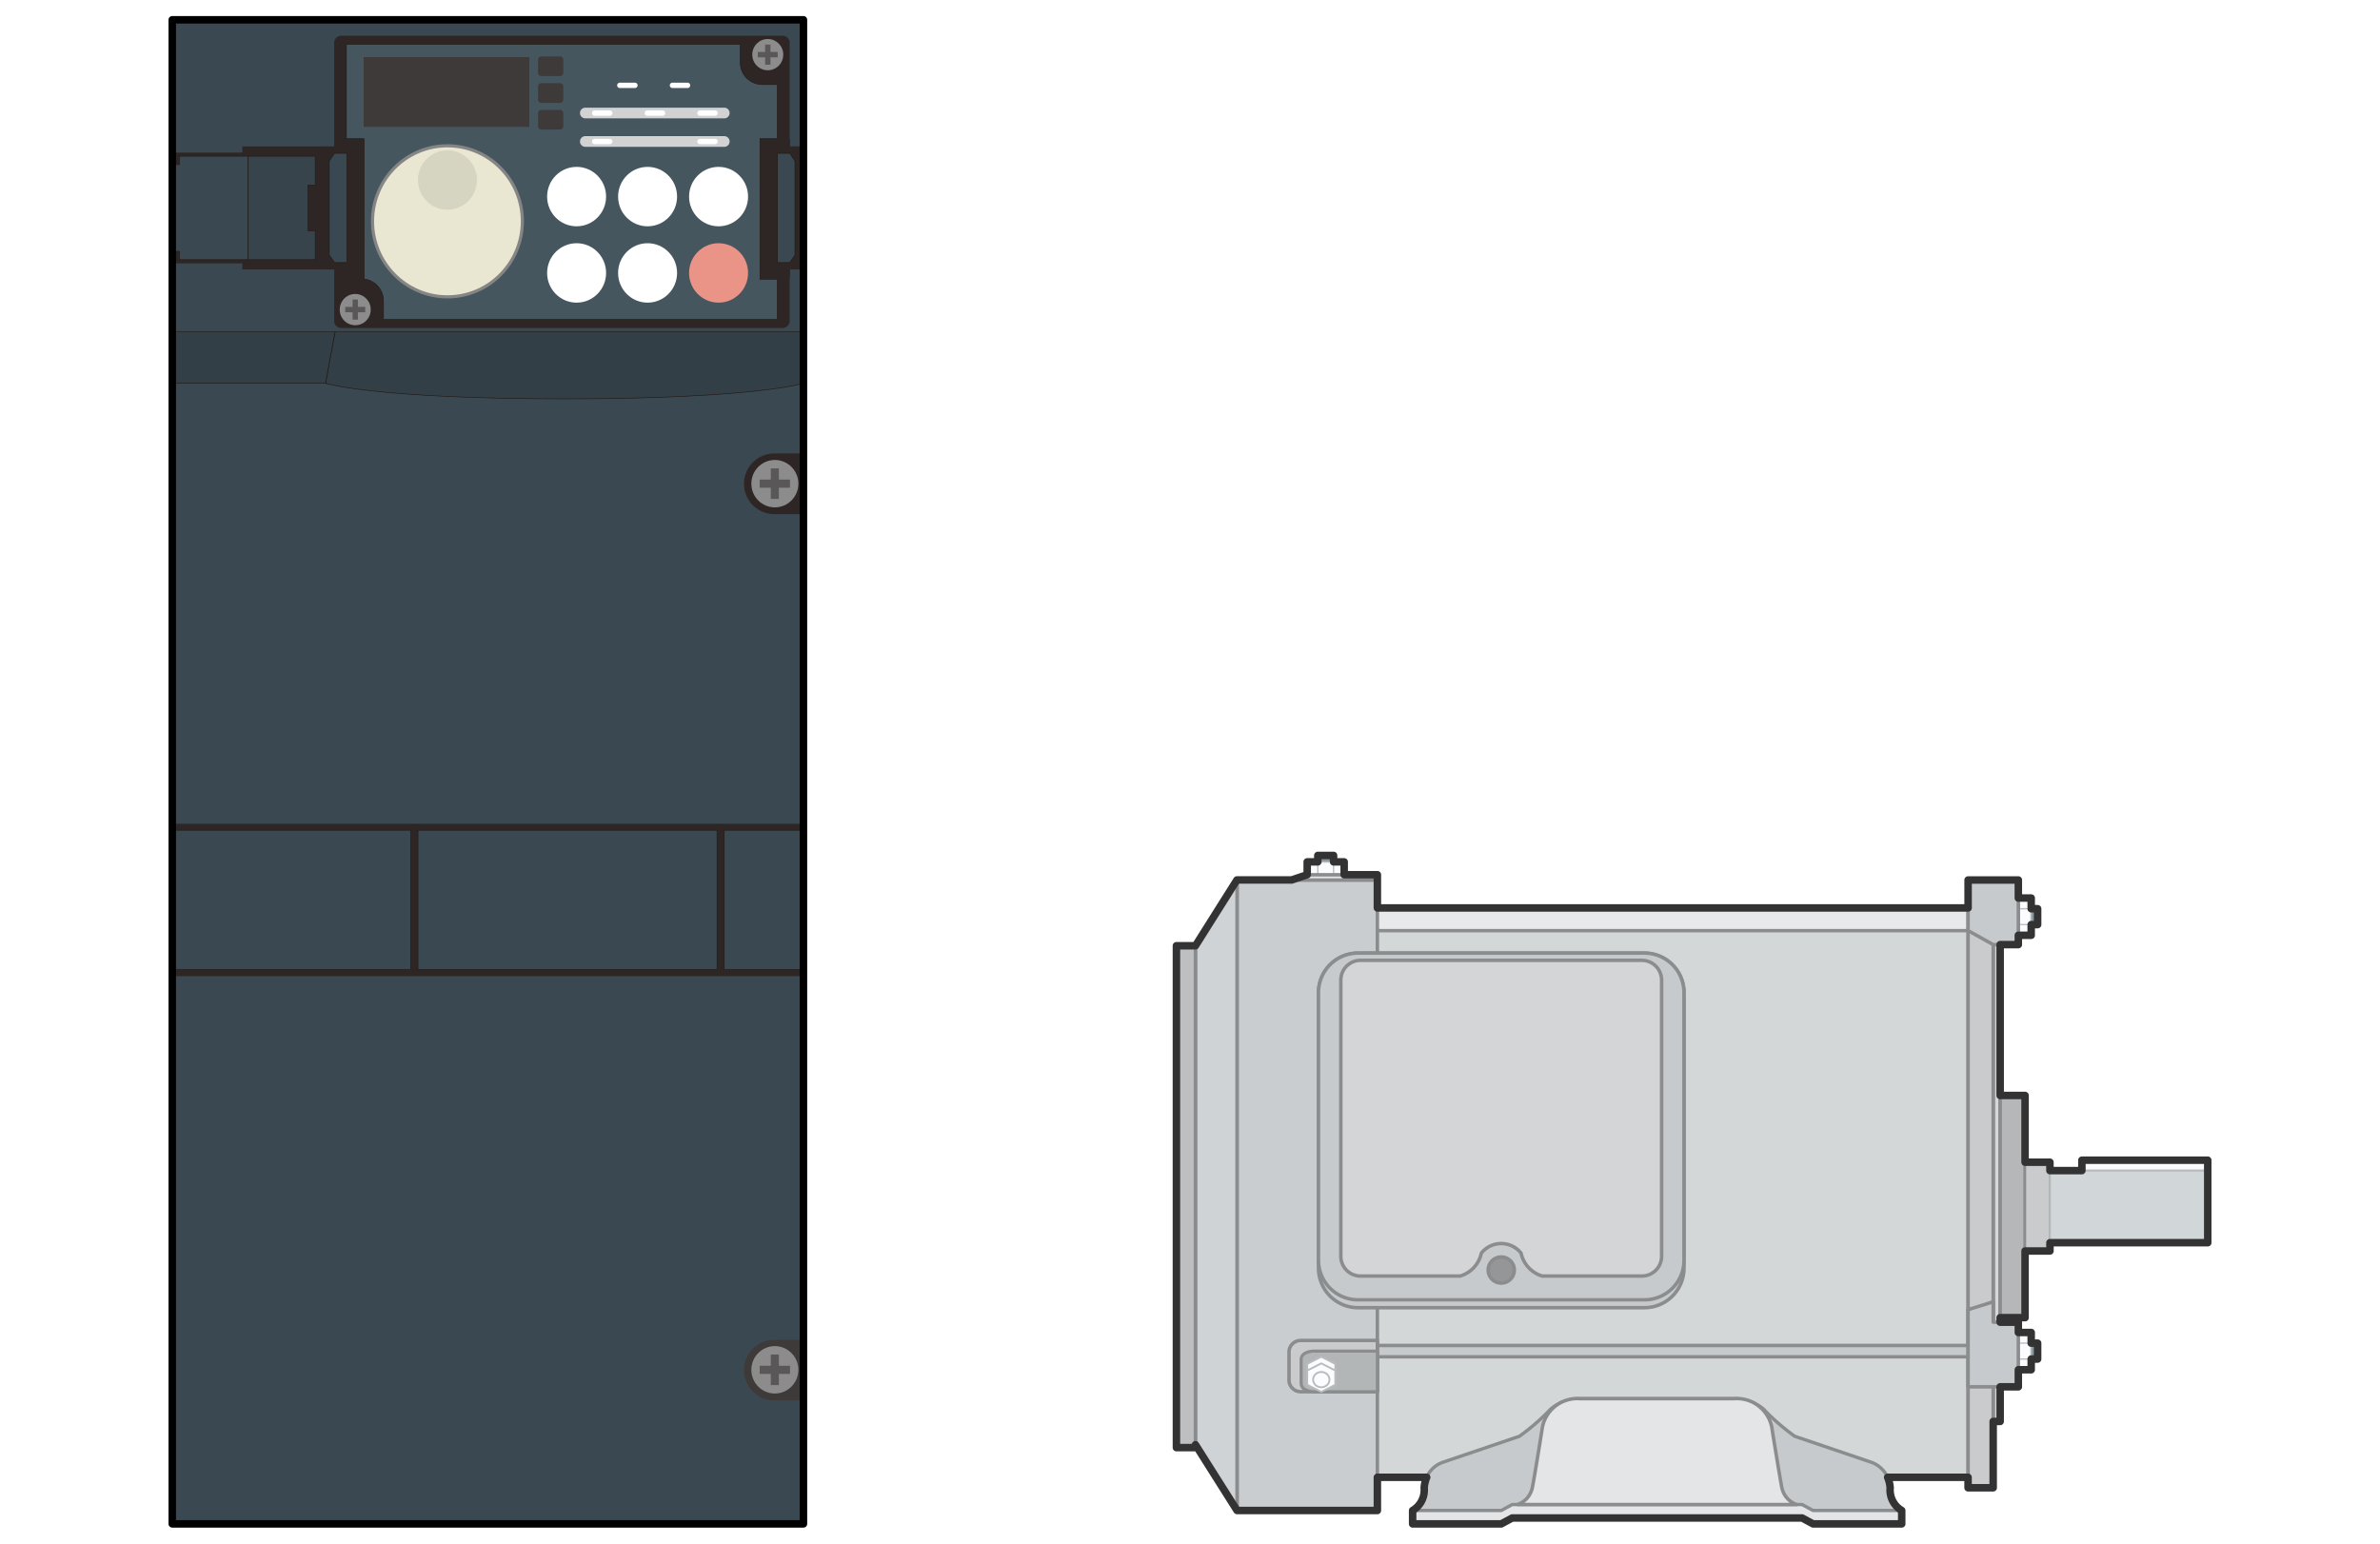 <svg xmlns="http://www.w3.org/2000/svg" width="74" height="48" viewBox="0 0 74 48"><title>freqrol_a700</title><rect width="74" height="48" fill="#fff"/><rect x="5.356" y="0.615" width="19.625" height="46.77" fill="#3a4951" stroke="#231815" stroke-width="0.019"/><path d="M24.981,11.92s-1.525.483-7.43,0.483-7.43-.483-7.43-0.483l0.3-1.612H24.981V11.92Z" fill="#323f46" stroke="#231815" stroke-width="0.019"/><polygon points="10.122 11.92 5.356 11.92 5.356 10.308 10.418 10.308 10.122 11.92" fill="#323f46" stroke="#231815" stroke-width="0.019"/><rect x="5.356" y="25.615" width="19.625" height="4.741" fill="#2e2624"/><rect x="5.356" y="25.817" width="7.413" height="4.336" fill="#3a4951" stroke="#231815" stroke-width="0.019"/><rect x="12.996" y="25.817" width="9.298" height="4.336" fill="#3a4951" stroke="#231815" stroke-width="0.019"/><rect x="22.518" y="25.817" width="2.463" height="4.336" fill="#3a4951" stroke="#231815" stroke-width="0.019"/><path d="M24.981,14.1H24.076a0.944,0.944,0,0,0,0,1.888h0.905V14.1Z" fill="#2e2624"/><ellipse cx="24.092" cy="15.04" rx="0.731" ry="0.737" fill="#8c8c8c"/><polygon points="24.563 14.913 24.217 14.913 24.217 14.565 23.966 14.565 23.966 14.913 23.62 14.913 23.62 15.166 23.966 15.166 23.966 15.514 24.217 15.514 24.217 15.166 24.563 15.166 24.563 14.913" fill="#595757"/><path d="M24.981,41.66H24.076a0.944,0.944,0,0,0,0,1.888h0.905V41.66Z" fill="#3e3a39"/><ellipse cx="24.092" cy="42.595" rx="0.731" ry="0.737" fill="#8c8c8c"/><polygon points="24.563 42.469 24.217 42.469 24.217 42.12 23.966 42.12 23.966 42.469 23.62 42.469 23.62 42.722 23.966 42.722 23.966 43.07 24.217 43.07 24.217 42.722 24.563 42.722 24.563 42.469" fill="#595757"/><path d="M24.565,4.554V4.314H24.552V1.331a0.221,0.221,0,0,0-.22-0.221H10.609a0.22,0.22,0,0,0-.219.221V4.554H9.974V8.379H10.39v1.6a0.22,0.22,0,0,0,.219.221H24.333a0.22,0.22,0,0,0,.22-0.221V8.619h0.013V8.379h0.416V4.554H24.565Z" fill="#2e2624"/><rect x="23.883" y="4.554" width="1.098" height="3.825" fill="#2e2624"/><polygon points="7.534 4.554 7.534 4.745 5.356 4.745 5.356 8.189 7.534 8.189 7.534 8.379 11.072 8.379 11.072 4.554 7.534 4.554" fill="#2e2624"/><path d="M24.173,2.628H23.695a0.68,0.68,0,0,1-.677-0.683V1.373H10.77V4.314h0.547V8.682l0.035,0a0.681,0.681,0,0,1,.571.674V9.933h12.25V8.682H23.629V4.314h0.543V2.628Z" fill="#46565f" stroke="#231815" stroke-width="0.019"/><ellipse cx="23.872" cy="1.699" rx="0.482" ry="0.486" fill="#8c8c8c"/><polygon points="24.182 1.616 23.955 1.616 23.955 1.386 23.789 1.386 23.789 1.616 23.562 1.616 23.562 1.783 23.789 1.783 23.789 2.012 23.955 2.012 23.955 1.783 24.182 1.783 24.182 1.616" fill="#595757"/><ellipse cx="11.045" cy="9.627" rx="0.482" ry="0.486" fill="#8c8c8c"/><polygon points="11.355 9.543 11.128 9.543 11.128 9.314 10.963 9.314 10.963 9.543 10.735 9.543 10.735 9.71 10.963 9.71 10.963 9.939 11.128 9.939 11.128 9.71 11.355 9.71 11.355 9.543" fill="#595757"/><polygon points="24.552 4.767 24.173 4.767 24.173 8.166 24.552 8.166 24.716 7.933 24.716 5.001 24.552 4.767" fill="#3a4951" stroke="#231815" stroke-width="0.019"/><polygon points="10.403 4.767 10.783 4.767 10.783 8.166 10.403 8.166 10.239 7.933 10.239 5.001 10.403 4.767" fill="#3a4951" stroke="#231815" stroke-width="0.019"/><polygon points="5.574 4.857 5.574 5.12 5.356 5.12 5.356 7.814 5.574 7.814 5.574 8.076 7.713 8.076 7.713 4.857 5.574 4.857" fill="#3a4951" stroke="#231815" stroke-width="0.019"/><polygon points="7.713 4.857 7.713 8.076 9.802 8.076 9.802 7.176 9.578 7.176 9.578 5.757 9.802 5.757 9.802 4.857 7.713 4.857" fill="#37444c" stroke="#231815" stroke-width="0.019"/><ellipse cx="13.912" cy="6.882" rx="2.378" ry="2.397" fill="#858585"/><ellipse cx="13.912" cy="6.882" rx="2.281" ry="2.3" fill="#e9e7d1"/><ellipse cx="13.912" cy="5.597" rx="0.917" ry="0.924" fill="#d6d5c1"/><ellipse cx="17.928" cy="6.113" rx="0.917" ry="0.924" fill="#fff"/><ellipse cx="20.135" cy="6.113" rx="0.917" ry="0.924" fill="#fff"/><ellipse cx="22.342" cy="6.113" rx="0.917" ry="0.924" fill="#fff"/><ellipse cx="17.928" cy="8.487" rx="0.917" ry="0.924" fill="#fff"/><ellipse cx="20.135" cy="8.487" rx="0.917" ry="0.924" fill="#fff"/><ellipse cx="22.342" cy="8.487" rx="0.917" ry="0.924" fill="#ea9488"/><path d="M16.83,1.755h0.586a0.1,0.1,0,0,1,.1.1V2.266a0.1,0.1,0,0,1-.1.1H16.83a0.1,0.1,0,0,1-.1-0.1V1.852A0.1,0.1,0,0,1,16.83,1.755Z" fill="#3e3a39"/><path d="M16.83,2.586h0.585a0.1,0.1,0,0,1,.1.1V3.1a0.1,0.1,0,0,1-.1.1H16.83a0.1,0.1,0,0,1-.1-0.1V2.683A0.1,0.1,0,0,1,16.83,2.586Z" fill="#3e3a39"/><path d="M16.83,3.418h0.585a0.1,0.1,0,0,1,.1.1V3.929a0.1,0.1,0,0,1-.1.1H16.83a0.1,0.1,0,0,1-.1-0.1V3.514A0.1,0.1,0,0,1,16.83,3.418Z" fill="#3e3a39"/><path d="M22.519,3.681a0.166,0.166,0,0,0,0-.333H18.2a0.166,0.166,0,0,0,0,.333h4.314Z" fill="#d2d2d3"/><path d="M20.6,3.6a0.083,0.083,0,0,0,0-.166H20.127a0.083,0.083,0,0,0,0,.166H20.6Z" fill="#fff"/><path d="M18.959,3.6a0.083,0.083,0,0,0,0-.166H18.49a0.083,0.083,0,0,0,0,.166h0.469Z" fill="#fff"/><path d="M22.233,3.6a0.083,0.083,0,0,0,0-.166H21.764a0.083,0.083,0,0,0,0,.166h0.469Z" fill="#fff"/><path d="M19.741,2.737a0.083,0.083,0,0,0,0-.166H19.272a0.083,0.083,0,0,0,0,.166h0.469Z" fill="#fff"/><path d="M21.378,2.737a0.083,0.083,0,0,0,0-.166H20.909a0.083,0.083,0,0,0,0,.166h0.469Z" fill="#fff"/><path d="M22.519,4.566a0.166,0.166,0,0,0,0-.333H18.2a0.166,0.166,0,0,0,0,.333h4.314Z" fill="#d2d2d3"/><path d="M18.959,4.483a0.083,0.083,0,0,0,0-.166H18.49a0.083,0.083,0,0,0,0,.166h0.469Z" fill="#fff"/><path d="M22.233,4.483a0.083,0.083,0,0,0,0-.166H21.764a0.083,0.083,0,0,0,0,.166h0.469Z" fill="#fff"/><rect x="11.307" y="1.777" width="5.153" height="2.168" fill="#3e3a39"/><polygon points="16.171 2.195 16.108 2.128 15.695 2.128 15.598 2.21 15.661 2.277 16.074 2.277 16.171 2.195" fill="none"/><polygon points="16.094 2.881 16.024 2.806 15.611 2.806 15.507 2.894 15.577 2.955 16.004 2.955 16.094 2.881" fill="none"/><polygon points="15.998 3.546 15.941 3.484 15.527 3.484 15.424 3.572 15.494 3.633 15.907 3.633 15.998 3.546" fill="none"/><polygon points="15.462 2.832 15.394 2.806 15.452 2.333 15.549 2.251 15.612 2.319 15.559 2.75 15.462 2.832" fill="none"/><polygon points="16.224 2.251 16.126 2.333 16.073 2.765 16.143 2.837 16.245 2.752 16.286 2.319 16.224 2.251" fill="none"/><polygon points="15.379 3.511 15.315 3.443 15.359 3.019 15.457 2.937 15.528 2.996 15.475 3.43 15.379 3.511" fill="none"/><polygon points="16.145 2.936 16.041 3.027 15.99 3.443 16.052 3.511 16.156 3.423 16.203 2.996 16.145 2.936" fill="none"/><polygon points="15 2.195 14.937 2.128 14.524 2.128 14.427 2.21 14.49 2.277 14.903 2.277 15 2.195" fill="none"/><polygon points="14.923 2.881 14.853 2.806 14.44 2.806 14.336 2.894 14.406 2.955 14.833 2.955 14.923 2.881" fill="none"/><polygon points="14.827 3.546 14.77 3.484 14.357 3.484 14.253 3.572 14.323 3.633 14.736 3.633 14.827 3.546" fill="none"/><polygon points="14.291 2.832 14.223 2.806 14.281 2.333 14.378 2.251 14.441 2.319 14.388 2.75 14.291 2.832" fill="none"/><polygon points="15.052 2.251 14.955 2.333 14.902 2.765 14.972 2.837 15.074 2.752 15.115 2.319 15.052 2.251" fill="none"/><polygon points="14.207 3.511 14.144 3.443 14.188 3.019 14.286 2.937 14.357 2.996 14.304 3.43 14.207 3.511" fill="none"/><polygon points="14.974 2.936 14.87 3.027 14.819 3.443 14.881 3.511 14.985 3.423 15.032 2.996 14.974 2.936" fill="none"/><polygon points="13.829 2.195 13.766 2.128 13.353 2.128 13.256 2.21 13.319 2.277 13.732 2.277 13.829 2.195" fill="none"/><polygon points="13.752 2.881 13.683 2.806 13.269 2.806 13.165 2.894 13.235 2.955 13.662 2.955 13.752 2.881" fill="none"/><polygon points="13.656 3.546 13.599 3.484 13.185 3.484 13.082 3.572 13.152 3.633 13.565 3.633 13.656 3.546" fill="none"/><polygon points="13.12 2.832 13.052 2.806 13.11 2.333 13.207 2.251 13.27 2.319 13.217 2.75 13.12 2.832" fill="none"/><polygon points="13.881 2.251 13.784 2.333 13.731 2.765 13.801 2.837 13.903 2.752 13.945 2.319 13.881 2.251" fill="none"/><polygon points="13.036 3.511 12.973 3.443 13.017 3.019 13.115 2.937 13.186 2.996 13.133 3.43 13.036 3.511" fill="none"/><polygon points="13.804 2.936 13.699 3.027 13.648 3.443 13.71 3.511 13.814 3.423 13.861 2.996 13.804 2.936" fill="none"/><polygon points="12.658 2.195 12.595 2.128 12.182 2.128 12.085 2.21 12.148 2.277 12.561 2.277 12.658 2.195" fill="none"/><polygon points="12.581 2.881 12.512 2.806 12.098 2.806 11.994 2.894 12.064 2.955 12.491 2.955 12.581 2.881" fill="none"/><polygon points="12.485 3.546 12.428 3.484 12.014 3.484 11.911 3.572 11.981 3.633 12.394 3.633 12.485 3.546" fill="none"/><polygon points="11.949 2.832 11.881 2.806 11.939 2.333 12.036 2.251 12.099 2.319 12.046 2.75 11.949 2.832" fill="none"/><polygon points="12.711 2.251 12.613 2.333 12.56 2.765 12.631 2.837 12.732 2.752 12.774 2.319 12.711 2.251" fill="none"/><polygon points="11.866 3.511 11.802 3.443 11.846 3.019 11.944 2.937 12.015 2.996 11.962 3.43 11.866 3.511" fill="none"/><polygon points="12.632 2.936 12.528 3.027 12.477 3.443 12.539 3.511 12.643 3.423 12.69 2.996 12.632 2.936" fill="none"/><polygon points="13.952 3.633 13.815 3.633 13.83 3.495 13.967 3.495 13.952 3.633" fill="none"/><rect x="5.356" y="0.615" width="19.625" height="46.77" fill="none" stroke="#000" stroke-linecap="round" stroke-linejoin="round" stroke-width="0.233"/><rect x="62.755" y="27.925" width="0.396" height="1.159" fill="#fafcff" stroke="#b9bbbd" stroke-linecap="round" stroke-linejoin="round" stroke-width="0.062"/><rect x="62.755" y="28.257" width="0.396" height="0.493" fill="#fafcff" stroke="#b9bbbd" stroke-linecap="round" stroke-linejoin="round" stroke-width="0.04"/><rect x="63.151" y="28.257" width="0.197" height="0.493" fill="#89989f" stroke="#b9bbbd" stroke-linecap="round" stroke-linejoin="round" stroke-width="0.04"/><rect x="40.644" y="26.802" width="1.149" height="0.399" fill="#fafcff" stroke="#b9bbbd" stroke-linecap="round" stroke-linejoin="round" stroke-width="0.062"/><rect x="40.974" y="26.802" width="0.49" height="0.399" fill="#fafcff" stroke="#b9bbbd" stroke-linecap="round" stroke-linejoin="round" stroke-width="0.04"/><rect x="40.974" y="26.603" width="0.49" height="0.199" fill="#89989f" stroke="#b9bbbd" stroke-linecap="round" stroke-linejoin="round" stroke-width="0.04"/><rect x="62.755" y="41.434" width="0.396" height="1.159" fill="#fafcff" stroke="#b9bbbd" stroke-linecap="round" stroke-linejoin="round" stroke-width="0.062"/><rect x="62.755" y="41.766" width="0.396" height="0.494" fill="#fafcff" stroke="#b9bbbd" stroke-linecap="round" stroke-linejoin="round" stroke-width="0.04"/><rect x="63.151" y="41.766" width="0.197" height="0.494" fill="#89989f" stroke="#b9bbbd" stroke-linecap="round" stroke-linejoin="round" stroke-width="0.04"/><rect x="39.379" y="28.233" width="21.815" height="17.704" fill="#d4d7d8" stroke="#8b8c8d" stroke-linecap="round" stroke-linejoin="round" stroke-width="0.104"/><rect x="61.974" y="29.373" width="0.216" height="14.826" fill="#d5d7d9" stroke="#8b8c8d" stroke-linecap="round" stroke-linejoin="round" stroke-width="0.108"/><polygon points="62.755 27.364 61.193 27.364 61.193 46.263 61.974 46.263 61.974 29.373 62.755 29.373 62.755 27.364" fill="#c9cbcd" stroke="#8b8c8d" stroke-linecap="round" stroke-linejoin="round" stroke-width="0.108"/><rect x="40.995" y="28.233" width="20.198" height="0.706" fill="#e7e9eb" stroke="#8b8c8d" stroke-linecap="round" stroke-linejoin="round" stroke-width="0.108"/><rect x="40.995" y="41.837" width="20.198" height="0.353" fill="#c7cacc" stroke="#8b8c8d" stroke-linecap="round" stroke-linejoin="round" stroke-width="0.108"/><polygon points="61.193 28.939 61.974 29.373 62.755 29.373 62.755 27.364 61.193 27.364 61.193 28.939" fill="#c7cacc" stroke="#8b8c8d" stroke-linecap="round" stroke-linejoin="round" stroke-width="0.108"/><polygon points="61.193 40.724 61.974 40.479 61.974 41.114 62.755 41.114 62.755 43.124 61.193 43.124 61.193 40.724" fill="#c7cacc" stroke="#8b8c8d" stroke-linecap="round" stroke-linejoin="round" stroke-width="0.108"/><rect x="62.19" y="34.064" width="0.774" height="6.909" fill="#b5b7b9" stroke="#8b8c8d" stroke-linecap="round" stroke-linejoin="round" stroke-width="0.108"/><rect x="62.964" y="36.139" width="0.774" height="2.759" fill="#c9cbcd" stroke="#8b8c8d" stroke-linecap="round" stroke-linejoin="round" stroke-width="0.068"/><rect x="63.737" y="36.395" width="4.906" height="2.247" fill="#d1d6d9" stroke="#b9bbbd" stroke-linecap="round" stroke-linejoin="round" stroke-width="0.062"/><rect x="64.731" y="36.077" width="3.913" height="0.318" fill="#fafcff" stroke="#b9bbbd" stroke-linecap="round" stroke-linejoin="round" stroke-width="0.062"/><path d="M55.982,46.969l0.39,0.19h2.756v-0.19a0.74,0.74,0,0,1-.359-0.706,0.886,0.886,0,0,0-.566-0.787l-2.4-.815a6.826,6.826,0,0,1-.969-0.842,1.384,1.384,0,0,0-.916-0.326H49.128a1.385,1.385,0,0,0-.916.326,6.805,6.805,0,0,1-.969.842l-2.4.815a0.886,0.886,0,0,0-.566.787,0.74,0.74,0,0,1-.359.706v0.19h2.756l0.39-.19h8.915Z" fill="#c7cacc" stroke="#8b8c8d" stroke-linecap="round" stroke-linejoin="round" stroke-width="0.104"/><polygon points="56.372 46.969 56.031 46.784 47.019 46.784 46.677 46.969 43.921 46.969 43.921 47.385 46.677 47.385 47.019 47.201 56.031 47.201 56.031 47.2 56.031 47.201 56.372 47.385 59.128 47.385 59.128 46.969 56.372 46.969" fill="#e3e5e7" stroke="#8b8c8d" stroke-linecap="round" stroke-linejoin="round" stroke-width="0.104"/><rect x="38.463" y="27.364" width="4.363" height="19.605" fill="#cacdcf" stroke="#8b8c8d" stroke-linecap="round" stroke-linejoin="round" stroke-width="0.108"/><polygon points="37.17 44.924 38.463 46.969 38.463 27.364 37.17 29.408 37.17 44.924" fill="#d0d3d5" stroke="#8b8c8d" stroke-linecap="round" stroke-linejoin="round" stroke-width="0.108"/><rect x="36.578" y="29.408" width="0.592" height="15.606" fill="#bdbfc1" stroke="#8b8c8d" stroke-linecap="round" stroke-linejoin="round" stroke-width="0.108"/><path d="M52.36,39.432a1.23,1.23,0,0,1-1.221,1.231H42.216a1.23,1.23,0,0,1-1.221-1.231V30.869a1.23,1.23,0,0,1,1.221-1.232h8.922a1.23,1.23,0,0,1,1.221,1.232v8.563Z" fill="#c7cacc" stroke="#8b8c8d" stroke-linecap="round" stroke-linejoin="round" stroke-width="0.108"/><path d="M52.36,39.186a1.23,1.23,0,0,1-1.221,1.232H42.216a1.23,1.23,0,0,1-1.221-1.232V30.869a1.23,1.23,0,0,1,1.221-1.232h8.922a1.23,1.23,0,0,1,1.221,1.232v8.317Z" fill="#c7cacc" stroke="#8b8c8d" stroke-linecap="round" stroke-linejoin="round" stroke-width="0.108"/><path d="M51.054,29.862H42.3a0.615,0.615,0,0,0-.611.616v8.585a0.615,0.615,0,0,0,.611.616h3.1a0.953,0.953,0,0,0,.659-0.713h0a0.789,0.789,0,0,1,1.234,0h0a0.954,0.954,0,0,0,.659.713h3.1a0.615,0.615,0,0,0,.611-0.616V30.478A0.615,0.615,0,0,0,51.054,29.862Z" fill="#d3d5d7" stroke="#8b8c8d" stroke-linecap="round" stroke-linejoin="round" stroke-width="0.108"/><path d="M55.861,46.784a0.708,0.708,0,0,1-.458-0.522c-0.063-.319-0.3-1.792-0.3-1.792a1.106,1.106,0,0,0-1.185-.978H49.128a1.106,1.106,0,0,0-1.185.978s-0.233,1.473-.3,1.792a0.708,0.708,0,0,1-.458.522h8.672Z" fill="#e3e5e7" stroke="#8b8c8d" stroke-linecap="round" stroke-linejoin="round" stroke-width="0.108"/><polygon points="40.644 27.201 42.826 27.201 42.826 27.364 40.159 27.364 40.644 27.201" fill="#e3e5e7" stroke="#8b8c8d" stroke-linecap="round" stroke-linejoin="round" stroke-width="0.108"/><path d="M42.826,43.276h-2.37a0.367,0.367,0,0,1-.377-0.331V42.013a0.367,0.367,0,0,1,.377-0.331h2.37v1.594Z" fill="#c9cbcd" stroke="#8b8c8d" stroke-linecap="round" stroke-linejoin="round" stroke-width="0.108"/><path d="M42.826,43.276H40.833s-0.377-.007-0.377-0.262V42.275c0-.255.377-0.262,0.377-0.262h1.993v1.263Z" fill="#b3b6b7" stroke="#8b8c8d" stroke-linecap="round" stroke-linejoin="round" stroke-width="0.096"/><circle cx="46.677" cy="39.492" r="0.408" fill="#949697" stroke="#8b8c8d" stroke-linecap="round" stroke-linejoin="round" stroke-width="0.108"/><polygon points="40.644 42.855 40.644 42.411 41.082 42.189 41.518 42.411 41.519 42.855 41.082 43.077 40.644 42.855" fill="#fafcff" stroke="#b9bbbd" stroke-linecap="round" stroke-linejoin="round" stroke-width="0.058"/><polygon points="40.644 43.06 40.644 42.617 41.082 42.395 41.518 42.616 41.519 43.06 41.082 43.282 40.644 43.06" fill="#fafcff" stroke="#b9bbbd" stroke-linecap="round" stroke-linejoin="round" stroke-width="0.058"/><ellipse cx="41.082" cy="42.9" rx="0.254" ry="0.238" fill="#fafcff" stroke="#b9bbbd" stroke-linecap="round" stroke-linejoin="round" stroke-width="0.058"/><path d="M64.731,36.077V36.4H63.737V36.139H62.964V34.064H62.19V29.373h0.565V29.083h0.4V28.751h0.2V28.257h-0.2V27.925h-0.4V27.364H61.193v0.869H42.826V27.2H41.794V26.8h-0.33V26.6h-0.49v0.2h-0.33v0.4l-0.485.163h-1.7L37.17,29.408H36.578V45.014H37.17v-0.09l1.293,2.045h4.363V45.937h1.533a1.082,1.082,0,0,0-.078.326,0.74,0.74,0,0,1-.359.706v0.417h2.756l0.341-.184h9.012l0.342,0.184h2.756V46.969a0.74,0.74,0,0,1-.359-0.706,1.083,1.083,0,0,0-.078-0.326h2.5v0.326h0.781V44.2H62.19V43.124h0.565V42.593h0.4V42.26h0.2V41.766h-0.2V41.434h-0.4V41.114H62.19V40.973h0.774V38.9h0.774V38.642h4.906V36.077H64.731Z" fill="none" stroke="#333" stroke-linecap="round" stroke-linejoin="round" stroke-width="0.233"/></svg>